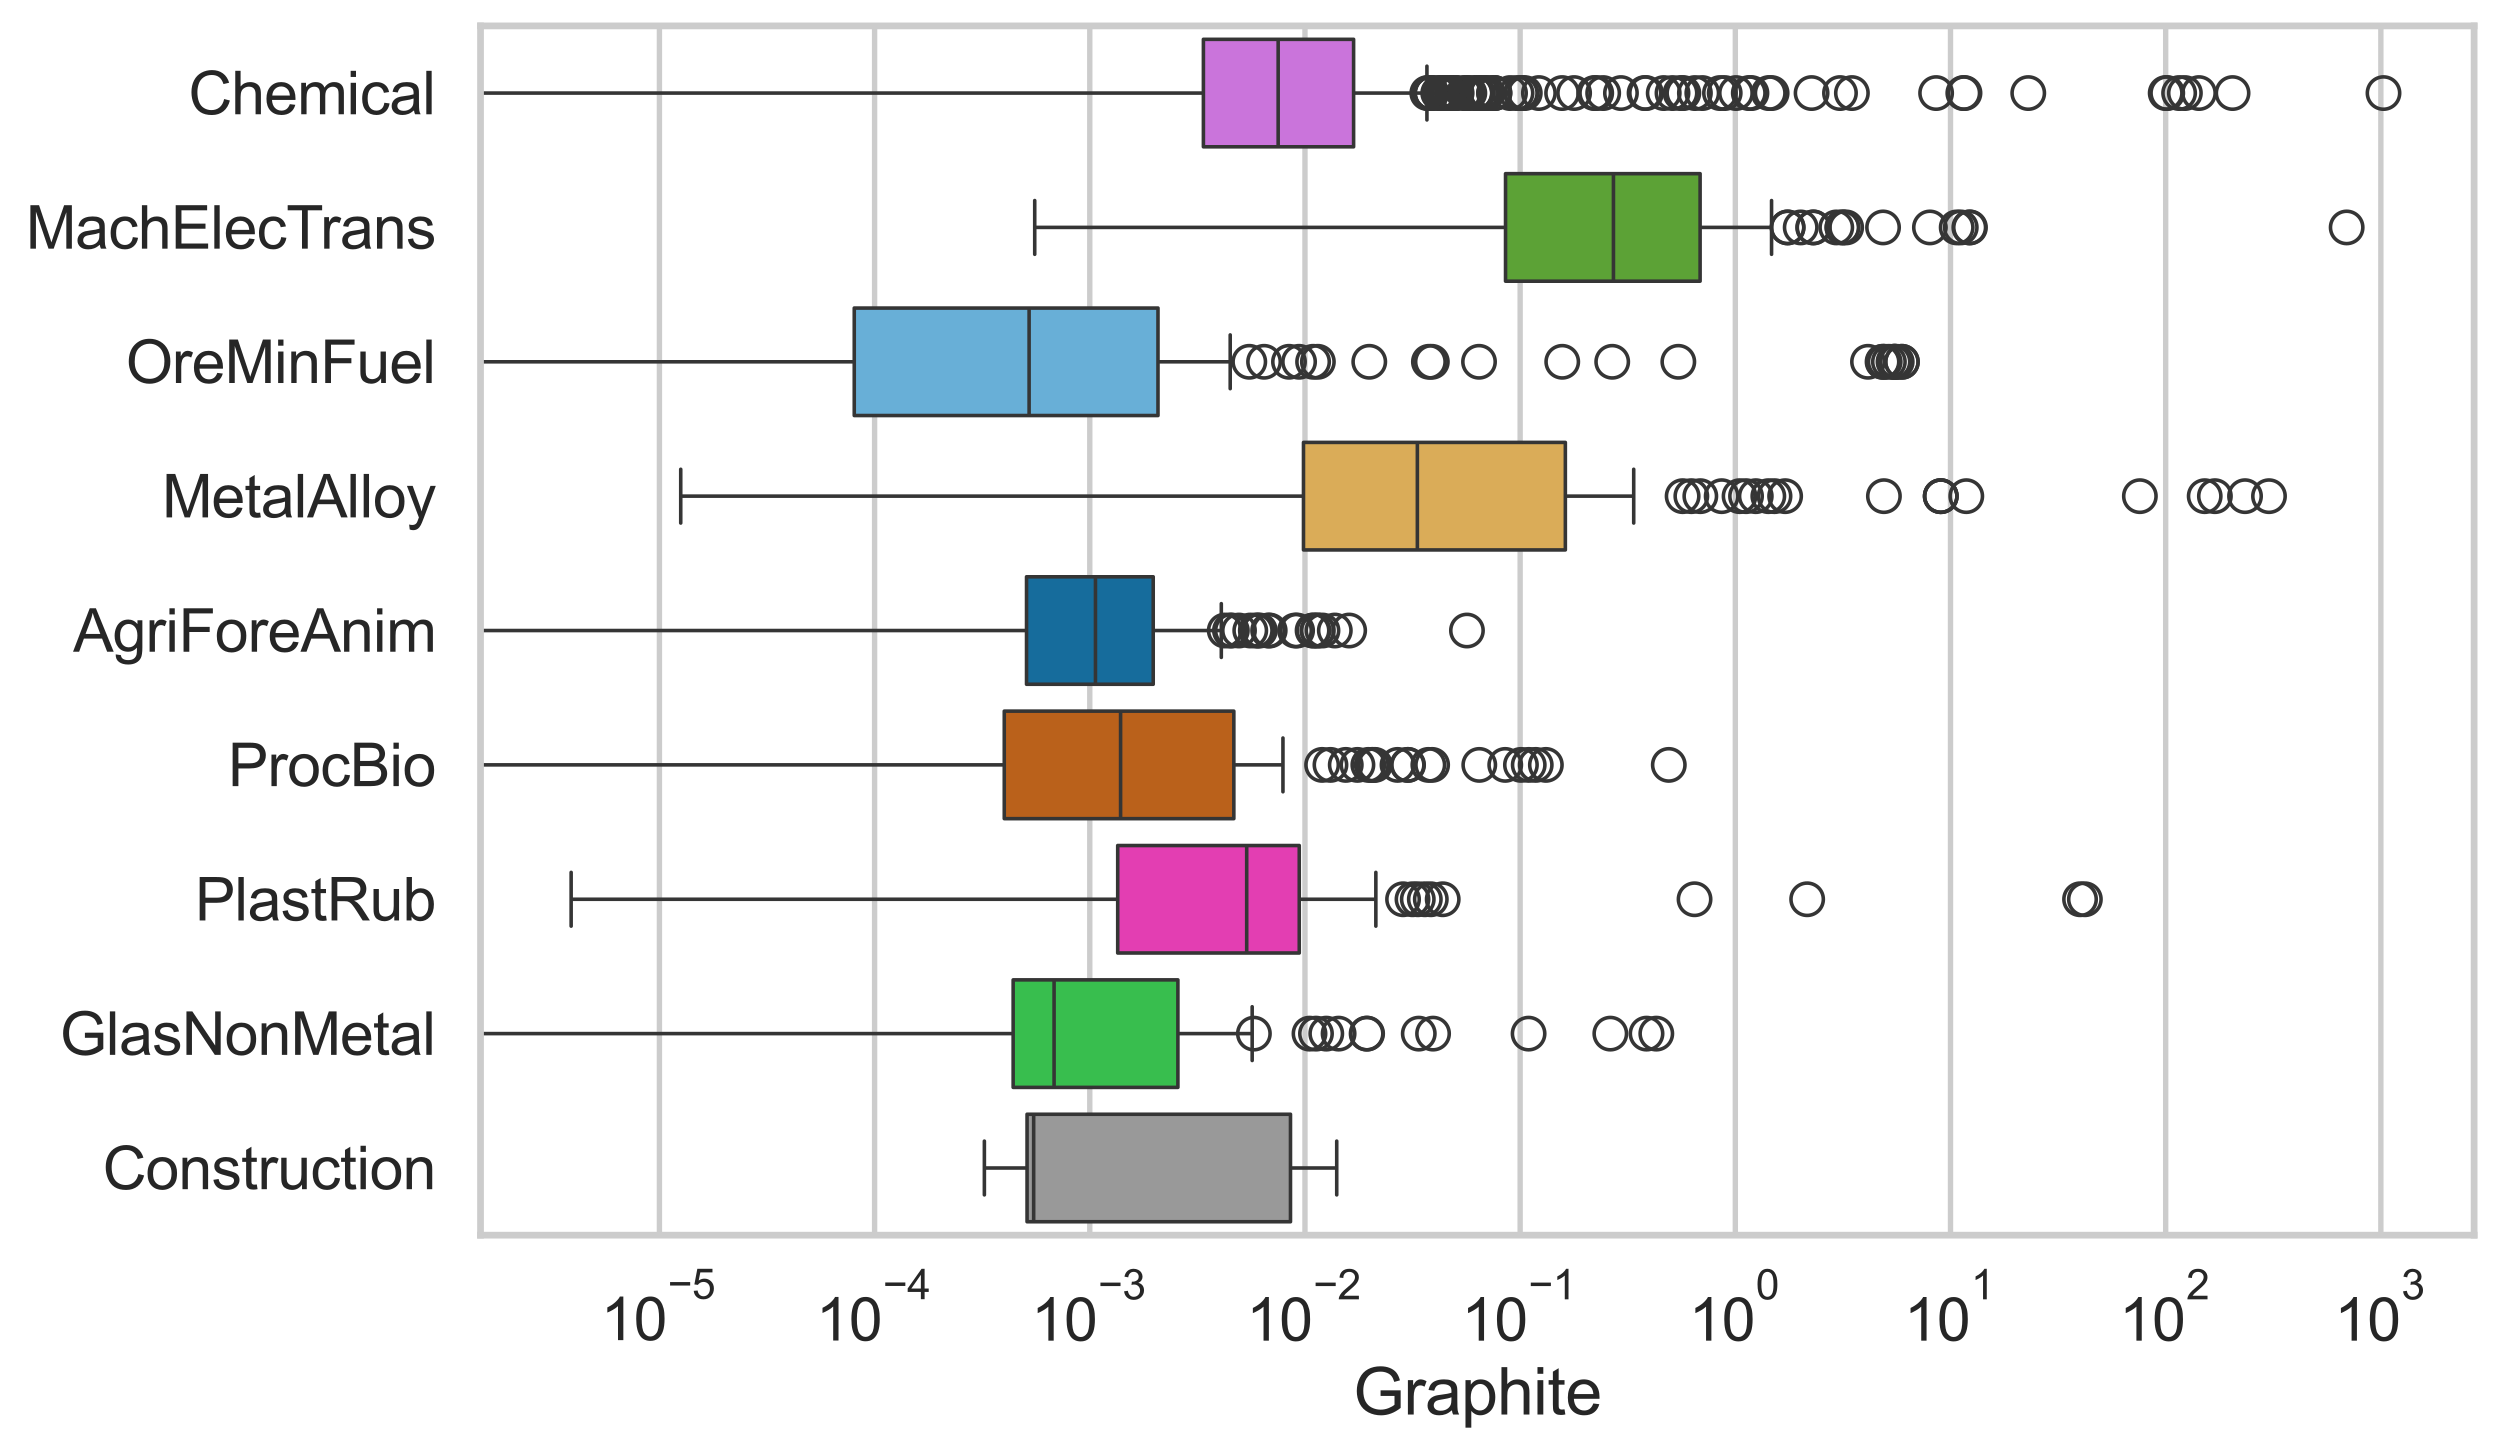 <?xml version="1.0" encoding="utf-8" standalone="no"?>
<!DOCTYPE svg PUBLIC "-//W3C//DTD SVG 1.1//EN"
  "http://www.w3.org/Graphics/SVG/1.1/DTD/svg11.dtd">
<svg xmlns:xlink="http://www.w3.org/1999/xlink" width="695.577pt" height="404.34pt" viewBox="0 0 695.577 404.34" xmlns="http://www.w3.org/2000/svg" version="1.1">
 <defs>
  <style type="text/css">*{stroke-linejoin: round; stroke-linecap: butt}</style>
 </defs>
 <g id="figure_1">
  <g id="patch_1">
   <path d="M 0 404.34 
L 695.577 404.34 
L 695.577 0 
L 0 0 
z
" style="fill: #ffffff"/>
  </g>
  <g id="axes_1">
   <g id="patch_2">
    <path d="M 133.697 343.665 
L 688.377 343.665 
L 688.377 7.2 
L 133.697 7.2 
z
" style="fill: #ffffff"/>
   </g>
   <g id="matplotlib.axis_1">
    <g id="xtick_1">
     <g id="line2d_1">
      <path d="M 183.472 343.665 
L 183.472 7.2 
" clip-path="url(#p04d9b68930)" style="fill: none; stroke: #cccccc; stroke-width: 1.5; stroke-linecap: round"/>
     </g>
     <g id="text_1">
      <!-- $\mathdefault{10^{-5}}$ -->
      <g style="fill: #262626" transform="translate(167.137 373.015) scale(0.165 -0.165)">
       <defs>
        <path id="ArialMT-31" d="M 2384 0 
L 1822 0 
L 1822 3584 
Q 1619 3391 1289 3197 
Q 959 3003 697 2906 
L 697 3450 
Q 1169 3672 1522 3987 
Q 1875 4303 2022 4600 
L 2384 4600 
L 2384 0 
z
" transform="scale(0.016)"/>
        <path id="ArialMT-30" d="M 266 2259 
Q 266 3072 433 3567 
Q 600 4063 929 4331 
Q 1259 4600 1759 4600 
Q 2128 4600 2406 4451 
Q 2684 4303 2865 4023 
Q 3047 3744 3150 3342 
Q 3253 2941 3253 2259 
Q 3253 1453 3087 958 
Q 2922 463 2592 192 
Q 2263 -78 1759 -78 
Q 1097 -78 719 397 
Q 266 969 266 2259 
z
M 844 2259 
Q 844 1131 1108 757 
Q 1372 384 1759 384 
Q 2147 384 2411 759 
Q 2675 1134 2675 2259 
Q 2675 3391 2411 3762 
Q 2147 4134 1753 4134 
Q 1366 4134 1134 3806 
Q 844 3388 844 2259 
z
" transform="scale(0.016)"/>
        <path id="ArialMT-2212" d="M 3381 1997 
L 356 1997 
L 356 2522 
L 3381 2522 
L 3381 1997 
z
" transform="scale(0.016)"/>
        <path id="ArialMT-35" d="M 266 1200 
L 856 1250 
Q 922 819 1161 601 
Q 1400 384 1738 384 
Q 2144 384 2425 690 
Q 2706 997 2706 1503 
Q 2706 1984 2436 2262 
Q 2166 2541 1728 2541 
Q 1456 2541 1237 2417 
Q 1019 2294 894 2097 
L 366 2166 
L 809 4519 
L 3088 4519 
L 3088 3981 
L 1259 3981 
L 1013 2750 
Q 1425 3038 1878 3038 
Q 2478 3038 2890 2622 
Q 3303 2206 3303 1553 
Q 3303 931 2941 478 
Q 2500 -78 1738 -78 
Q 1113 -78 717 272 
Q 322 622 266 1200 
z
" transform="scale(0.016)"/>
       </defs>
       <use xlink:href="#ArialMT-31" transform="translate(0 0.88)"/>
       <use xlink:href="#ArialMT-30" transform="translate(55.615 0.88)"/>
       <use xlink:href="#ArialMT-2212" transform="translate(112.973 70.573) scale(0.7)"/>
       <use xlink:href="#ArialMT-35" transform="translate(153.852 70.573) scale(0.7)"/>
      </g>
     </g>
    </g>
    <g id="xtick_2">
     <g id="line2d_2">
      <path d="M 243.342 343.665 
L 243.342 7.2 
" clip-path="url(#p04d9b68930)" style="fill: none; stroke: #cccccc; stroke-width: 1.5; stroke-linecap: round"/>
     </g>
     <g id="text_2">
      <!-- $\mathdefault{10^{-4}}$ -->
      <g style="fill: #262626" transform="translate(227.007 373.015) scale(0.165 -0.165)">
       <defs>
        <path id="ArialMT-34" d="M 2069 0 
L 2069 1097 
L 81 1097 
L 81 1613 
L 2172 4581 
L 2631 4581 
L 2631 1613 
L 3250 1613 
L 3250 1097 
L 2631 1097 
L 2631 0 
L 2069 0 
z
M 2069 1613 
L 2069 3678 
L 634 1613 
L 2069 1613 
z
" transform="scale(0.016)"/>
       </defs>
       <use xlink:href="#ArialMT-31" transform="translate(0 0.202)"/>
       <use xlink:href="#ArialMT-30" transform="translate(55.615 0.202)"/>
       <use xlink:href="#ArialMT-2212" transform="translate(112.973 69.895) scale(0.7)"/>
       <use xlink:href="#ArialMT-34" transform="translate(153.852 69.895) scale(0.7)"/>
      </g>
     </g>
    </g>
    <g id="xtick_3">
     <g id="line2d_3">
      <path d="M 303.211 343.665 
L 303.211 7.2 
" clip-path="url(#p04d9b68930)" style="fill: none; stroke: #cccccc; stroke-width: 1.5; stroke-linecap: round"/>
     </g>
     <g id="text_3">
      <!-- $\mathdefault{10^{-3}}$ -->
      <g style="fill: #262626" transform="translate(286.876 373.18) scale(0.165 -0.165)">
       <defs>
        <path id="ArialMT-33" d="M 269 1209 
L 831 1284 
Q 928 806 1161 595 
Q 1394 384 1728 384 
Q 2125 384 2398 659 
Q 2672 934 2672 1341 
Q 2672 1728 2419 1979 
Q 2166 2231 1775 2231 
Q 1616 2231 1378 2169 
L 1441 2663 
Q 1497 2656 1531 2656 
Q 1891 2656 2178 2843 
Q 2466 3031 2466 3422 
Q 2466 3731 2256 3934 
Q 2047 4138 1716 4138 
Q 1388 4138 1169 3931 
Q 950 3725 888 3313 
L 325 3413 
Q 428 3978 793 4289 
Q 1159 4600 1703 4600 
Q 2078 4600 2393 4439 
Q 2709 4278 2876 4000 
Q 3044 3722 3044 3409 
Q 3044 3113 2884 2869 
Q 2725 2625 2413 2481 
Q 2819 2388 3044 2092 
Q 3269 1797 3269 1353 
Q 3269 753 2831 336 
Q 2394 -81 1725 -81 
Q 1122 -81 723 278 
Q 325 638 269 1209 
z
" transform="scale(0.016)"/>
       </defs>
       <use xlink:href="#ArialMT-31" transform="translate(0 0.994)"/>
       <use xlink:href="#ArialMT-30" transform="translate(55.615 0.994)"/>
       <use xlink:href="#ArialMT-2212" transform="translate(112.973 70.688) scale(0.7)"/>
       <use xlink:href="#ArialMT-33" transform="translate(153.852 70.688) scale(0.7)"/>
      </g>
     </g>
    </g>
    <g id="xtick_4">
     <g id="line2d_4">
      <path d="M 363.081 343.665 
L 363.081 7.2 
" clip-path="url(#p04d9b68930)" style="fill: none; stroke: #cccccc; stroke-width: 1.5; stroke-linecap: round"/>
     </g>
     <g id="text_4">
      <!-- $\mathdefault{10^{-2}}$ -->
      <g style="fill: #262626" transform="translate(346.746 373.18) scale(0.165 -0.165)">
       <defs>
        <path id="ArialMT-32" d="M 3222 541 
L 3222 0 
L 194 0 
Q 188 203 259 391 
Q 375 700 629 1000 
Q 884 1300 1366 1694 
Q 2113 2306 2375 2664 
Q 2638 3022 2638 3341 
Q 2638 3675 2398 3904 
Q 2159 4134 1775 4134 
Q 1369 4134 1125 3890 
Q 881 3647 878 3216 
L 300 3275 
Q 359 3922 746 4261 
Q 1134 4600 1788 4600 
Q 2447 4600 2831 4234 
Q 3216 3869 3216 3328 
Q 3216 3053 3103 2787 
Q 2991 2522 2730 2228 
Q 2469 1934 1863 1422 
Q 1356 997 1212 845 
Q 1069 694 975 541 
L 3222 541 
z
" transform="scale(0.016)"/>
       </defs>
       <use xlink:href="#ArialMT-31" transform="translate(0 0.994)"/>
       <use xlink:href="#ArialMT-30" transform="translate(55.615 0.994)"/>
       <use xlink:href="#ArialMT-2212" transform="translate(112.973 70.688) scale(0.7)"/>
       <use xlink:href="#ArialMT-32" transform="translate(153.852 70.688) scale(0.7)"/>
      </g>
     </g>
    </g>
    <g id="xtick_5">
     <g id="line2d_5">
      <path d="M 422.95 343.665 
L 422.95 7.2 
" clip-path="url(#p04d9b68930)" style="fill: none; stroke: #cccccc; stroke-width: 1.5; stroke-linecap: round"/>
     </g>
     <g id="text_5">
      <!-- $\mathdefault{10^{-1}}$ -->
      <g style="fill: #262626" transform="translate(406.615 373.18) scale(0.165 -0.165)">
       <use xlink:href="#ArialMT-31" transform="translate(0 0.994)"/>
       <use xlink:href="#ArialMT-30" transform="translate(55.615 0.994)"/>
       <use xlink:href="#ArialMT-2212" transform="translate(112.973 70.688) scale(0.7)"/>
       <use xlink:href="#ArialMT-31" transform="translate(153.852 70.688) scale(0.7)"/>
      </g>
     </g>
    </g>
    <g id="xtick_6">
     <g id="line2d_6">
      <path d="M 482.819 343.665 
L 482.819 7.2 
" clip-path="url(#p04d9b68930)" style="fill: none; stroke: #cccccc; stroke-width: 1.5; stroke-linecap: round"/>
     </g>
     <g id="text_6">
      <!-- $\mathdefault{10^{0}}$ -->
      <g style="fill: #262626" transform="translate(469.867 373.18) scale(0.165 -0.165)">
       <use xlink:href="#ArialMT-31" transform="translate(0 0.994)"/>
       <use xlink:href="#ArialMT-30" transform="translate(55.615 0.994)"/>
       <use xlink:href="#ArialMT-30" transform="translate(112.973 70.688) scale(0.7)"/>
      </g>
     </g>
    </g>
    <g id="xtick_7">
     <g id="line2d_7">
      <path d="M 542.689 343.665 
L 542.689 7.2 
" clip-path="url(#p04d9b68930)" style="fill: none; stroke: #cccccc; stroke-width: 1.5; stroke-linecap: round"/>
     </g>
     <g id="text_7">
      <!-- $\mathdefault{10^{1}}$ -->
      <g style="fill: #262626" transform="translate(529.736 373.18) scale(0.165 -0.165)">
       <use xlink:href="#ArialMT-31" transform="translate(0 0.994)"/>
       <use xlink:href="#ArialMT-30" transform="translate(55.615 0.994)"/>
       <use xlink:href="#ArialMT-31" transform="translate(112.973 70.688) scale(0.7)"/>
      </g>
     </g>
    </g>
    <g id="xtick_8">
     <g id="line2d_8">
      <path d="M 602.558 343.665 
L 602.558 7.2 
" clip-path="url(#p04d9b68930)" style="fill: none; stroke: #cccccc; stroke-width: 1.5; stroke-linecap: round"/>
     </g>
     <g id="text_8">
      <!-- $\mathdefault{10^{2}}$ -->
      <g style="fill: #262626" transform="translate(589.606 373.18) scale(0.165 -0.165)">
       <use xlink:href="#ArialMT-31" transform="translate(0 0.994)"/>
       <use xlink:href="#ArialMT-30" transform="translate(55.615 0.994)"/>
       <use xlink:href="#ArialMT-32" transform="translate(112.973 70.688) scale(0.7)"/>
      </g>
     </g>
    </g>
    <g id="xtick_9">
     <g id="line2d_9">
      <path d="M 662.427 343.665 
L 662.427 7.2 
" clip-path="url(#p04d9b68930)" style="fill: none; stroke: #cccccc; stroke-width: 1.5; stroke-linecap: round"/>
     </g>
     <g id="text_9">
      <!-- $\mathdefault{10^{3}}$ -->
      <g style="fill: #262626" transform="translate(649.475 373.18) scale(0.165 -0.165)">
       <use xlink:href="#ArialMT-31" transform="translate(0 0.994)"/>
       <use xlink:href="#ArialMT-30" transform="translate(55.615 0.994)"/>
       <use xlink:href="#ArialMT-33" transform="translate(112.973 70.688) scale(0.7)"/>
      </g>
     </g>
    </g>
    <g id="xtick_10"/>
    <g id="xtick_11"/>
    <g id="xtick_12"/>
    <g id="xtick_13"/>
    <g id="xtick_14"/>
    <g id="xtick_15"/>
    <g id="xtick_16"/>
    <g id="xtick_17"/>
    <g id="xtick_18"/>
    <g id="xtick_19"/>
    <g id="xtick_20"/>
    <g id="xtick_21"/>
    <g id="xtick_22"/>
    <g id="xtick_23"/>
    <g id="xtick_24"/>
    <g id="xtick_25"/>
    <g id="xtick_26"/>
    <g id="xtick_27"/>
    <g id="xtick_28"/>
    <g id="xtick_29"/>
    <g id="xtick_30"/>
    <g id="xtick_31"/>
    <g id="xtick_32"/>
    <g id="xtick_33"/>
    <g id="xtick_34"/>
    <g id="xtick_35"/>
    <g id="xtick_36"/>
    <g id="xtick_37"/>
    <g id="xtick_38"/>
    <g id="xtick_39"/>
    <g id="xtick_40"/>
    <g id="xtick_41"/>
    <g id="xtick_42"/>
    <g id="xtick_43"/>
    <g id="xtick_44"/>
    <g id="xtick_45"/>
    <g id="xtick_46"/>
    <g id="xtick_47"/>
    <g id="xtick_48"/>
    <g id="xtick_49"/>
    <g id="xtick_50"/>
    <g id="xtick_51"/>
    <g id="xtick_52"/>
    <g id="xtick_53"/>
    <g id="xtick_54"/>
    <g id="xtick_55"/>
    <g id="xtick_56"/>
    <g id="xtick_57"/>
    <g id="xtick_58"/>
    <g id="xtick_59"/>
    <g id="xtick_60"/>
    <g id="xtick_61"/>
    <g id="xtick_62"/>
    <g id="xtick_63"/>
    <g id="xtick_64"/>
    <g id="xtick_65"/>
    <g id="xtick_66"/>
    <g id="xtick_67"/>
    <g id="xtick_68"/>
    <g id="xtick_69"/>
    <g id="xtick_70"/>
    <g id="xtick_71"/>
    <g id="xtick_72"/>
    <g id="xtick_73"/>
    <g id="xtick_74"/>
    <g id="xtick_75"/>
    <g id="xtick_76"/>
    <g id="xtick_77"/>
    <g id="xtick_78"/>
    <g id="xtick_79"/>
    <g id="xtick_80"/>
    <g id="xtick_81"/>
    <g id="xtick_82"/>
    <g id="text_10">
     <!-- Graphite -->
     <g style="fill: #262626" transform="translate(376.521 393.563) scale(0.18 -0.18)">
      <defs>
       <path id="ArialMT-47" d="M 2638 1797 
L 2638 2334 
L 4578 2338 
L 4578 638 
Q 4131 281 3656 101 
Q 3181 -78 2681 -78 
Q 2006 -78 1454 211 
Q 903 500 622 1047 
Q 341 1594 341 2269 
Q 341 2938 620 3517 
Q 900 4097 1425 4378 
Q 1950 4659 2634 4659 
Q 3131 4659 3532 4498 
Q 3934 4338 4162 4050 
Q 4391 3763 4509 3300 
L 3963 3150 
Q 3859 3500 3706 3700 
Q 3553 3900 3268 4020 
Q 2984 4141 2638 4141 
Q 2222 4141 1919 4014 
Q 1616 3888 1430 3681 
Q 1244 3475 1141 3228 
Q 966 2803 966 2306 
Q 966 1694 1177 1281 
Q 1388 869 1791 669 
Q 2194 469 2647 469 
Q 3041 469 3416 620 
Q 3791 772 3984 944 
L 3984 1797 
L 2638 1797 
z
" transform="scale(0.016)"/>
       <path id="ArialMT-72" d="M 416 0 
L 416 3319 
L 922 3319 
L 922 2816 
Q 1116 3169 1280 3281 
Q 1444 3394 1641 3394 
Q 1925 3394 2219 3213 
L 2025 2691 
Q 1819 2813 1613 2813 
Q 1428 2813 1281 2702 
Q 1134 2591 1072 2394 
Q 978 2094 978 1738 
L 978 0 
L 416 0 
z
" transform="scale(0.016)"/>
       <path id="ArialMT-61" d="M 2588 409 
Q 2275 144 1986 34 
Q 1697 -75 1366 -75 
Q 819 -75 525 192 
Q 231 459 231 875 
Q 231 1119 342 1320 
Q 453 1522 633 1644 
Q 813 1766 1038 1828 
Q 1203 1872 1538 1913 
Q 2219 1994 2541 2106 
Q 2544 2222 2544 2253 
Q 2544 2597 2384 2738 
Q 2169 2928 1744 2928 
Q 1347 2928 1158 2789 
Q 969 2650 878 2297 
L 328 2372 
Q 403 2725 575 2942 
Q 747 3159 1072 3276 
Q 1397 3394 1825 3394 
Q 2250 3394 2515 3294 
Q 2781 3194 2906 3042 
Q 3031 2891 3081 2659 
Q 3109 2516 3109 2141 
L 3109 1391 
Q 3109 606 3145 398 
Q 3181 191 3288 0 
L 2700 0 
Q 2613 175 2588 409 
z
M 2541 1666 
Q 2234 1541 1622 1453 
Q 1275 1403 1131 1340 
Q 988 1278 909 1158 
Q 831 1038 831 891 
Q 831 666 1001 516 
Q 1172 366 1500 366 
Q 1825 366 2078 508 
Q 2331 650 2450 897 
Q 2541 1088 2541 1459 
L 2541 1666 
z
" transform="scale(0.016)"/>
       <path id="ArialMT-70" d="M 422 -1272 
L 422 3319 
L 934 3319 
L 934 2888 
Q 1116 3141 1344 3267 
Q 1572 3394 1897 3394 
Q 2322 3394 2647 3175 
Q 2972 2956 3137 2557 
Q 3303 2159 3303 1684 
Q 3303 1175 3120 767 
Q 2938 359 2589 142 
Q 2241 -75 1856 -75 
Q 1575 -75 1351 44 
Q 1128 163 984 344 
L 984 -1272 
L 422 -1272 
z
M 931 1641 
Q 931 1000 1190 694 
Q 1450 388 1819 388 
Q 2194 388 2461 705 
Q 2728 1022 2728 1688 
Q 2728 2322 2467 2637 
Q 2206 2953 1844 2953 
Q 1484 2953 1207 2617 
Q 931 2281 931 1641 
z
" transform="scale(0.016)"/>
       <path id="ArialMT-68" d="M 422 0 
L 422 4581 
L 984 4581 
L 984 2938 
Q 1378 3394 1978 3394 
Q 2347 3394 2619 3248 
Q 2891 3103 3008 2847 
Q 3125 2591 3125 2103 
L 3125 0 
L 2563 0 
L 2563 2103 
Q 2563 2525 2380 2717 
Q 2197 2909 1863 2909 
Q 1613 2909 1392 2779 
Q 1172 2650 1078 2428 
Q 984 2206 984 1816 
L 984 0 
L 422 0 
z
" transform="scale(0.016)"/>
       <path id="ArialMT-69" d="M 425 3934 
L 425 4581 
L 988 4581 
L 988 3934 
L 425 3934 
z
M 425 0 
L 425 3319 
L 988 3319 
L 988 0 
L 425 0 
z
" transform="scale(0.016)"/>
       <path id="ArialMT-74" d="M 1650 503 
L 1731 6 
Q 1494 -44 1306 -44 
Q 1000 -44 831 53 
Q 663 150 594 308 
Q 525 466 525 972 
L 525 2881 
L 113 2881 
L 113 3319 
L 525 3319 
L 525 4141 
L 1084 4478 
L 1084 3319 
L 1650 3319 
L 1650 2881 
L 1084 2881 
L 1084 941 
Q 1084 700 1114 631 
Q 1144 563 1211 522 
Q 1278 481 1403 481 
Q 1497 481 1650 503 
z
" transform="scale(0.016)"/>
       <path id="ArialMT-65" d="M 2694 1069 
L 3275 997 
Q 3138 488 2766 206 
Q 2394 -75 1816 -75 
Q 1088 -75 661 373 
Q 234 822 234 1631 
Q 234 2469 665 2931 
Q 1097 3394 1784 3394 
Q 2450 3394 2872 2941 
Q 3294 2488 3294 1666 
Q 3294 1616 3291 1516 
L 816 1516 
Q 847 969 1125 678 
Q 1403 388 1819 388 
Q 2128 388 2347 550 
Q 2566 713 2694 1069 
z
M 847 1978 
L 2700 1978 
Q 2663 2397 2488 2606 
Q 2219 2931 1791 2931 
Q 1403 2931 1139 2672 
Q 875 2413 847 1978 
z
" transform="scale(0.016)"/>
      </defs>
      <use xlink:href="#ArialMT-47"/>
      <use xlink:href="#ArialMT-72" transform="translate(77.783 0)"/>
      <use xlink:href="#ArialMT-61" transform="translate(111.084 0)"/>
      <use xlink:href="#ArialMT-70" transform="translate(166.699 0)"/>
      <use xlink:href="#ArialMT-68" transform="translate(222.314 0)"/>
      <use xlink:href="#ArialMT-69" transform="translate(277.93 0)"/>
      <use xlink:href="#ArialMT-74" transform="translate(300.146 0)"/>
      <use xlink:href="#ArialMT-65" transform="translate(327.93 0)"/>
     </g>
    </g>
   </g>
   <g id="matplotlib.axis_2">
    <g id="ytick_1">
     <g id="text_11">
      <!-- Chemical -->
      <g style="fill: #262626" transform="translate(52.428 31.798) scale(0.165 -0.165)">
       <defs>
        <path id="ArialMT-43" d="M 3763 1606 
L 4369 1453 
Q 4178 706 3683 314 
Q 3188 -78 2472 -78 
Q 1731 -78 1267 223 
Q 803 525 561 1097 
Q 319 1669 319 2325 
Q 319 3041 592 3573 
Q 866 4106 1370 4382 
Q 1875 4659 2481 4659 
Q 3169 4659 3637 4309 
Q 4106 3959 4291 3325 
L 3694 3184 
Q 3534 3684 3231 3912 
Q 2928 4141 2469 4141 
Q 1941 4141 1586 3887 
Q 1231 3634 1087 3207 
Q 944 2781 944 2328 
Q 944 1744 1114 1308 
Q 1284 872 1643 656 
Q 2003 441 2422 441 
Q 2931 441 3284 734 
Q 3638 1028 3763 1606 
z
" transform="scale(0.016)"/>
        <path id="ArialMT-6d" d="M 422 0 
L 422 3319 
L 925 3319 
L 925 2853 
Q 1081 3097 1340 3245 
Q 1600 3394 1931 3394 
Q 2300 3394 2536 3241 
Q 2772 3088 2869 2813 
Q 3263 3394 3894 3394 
Q 4388 3394 4653 3120 
Q 4919 2847 4919 2278 
L 4919 0 
L 4359 0 
L 4359 2091 
Q 4359 2428 4304 2576 
Q 4250 2725 4106 2815 
Q 3963 2906 3769 2906 
Q 3419 2906 3187 2673 
Q 2956 2441 2956 1928 
L 2956 0 
L 2394 0 
L 2394 2156 
Q 2394 2531 2256 2718 
Q 2119 2906 1806 2906 
Q 1569 2906 1367 2781 
Q 1166 2656 1075 2415 
Q 984 2175 984 1722 
L 984 0 
L 422 0 
z
" transform="scale(0.016)"/>
        <path id="ArialMT-63" d="M 2588 1216 
L 3141 1144 
Q 3050 572 2676 248 
Q 2303 -75 1759 -75 
Q 1078 -75 664 370 
Q 250 816 250 1647 
Q 250 2184 428 2587 
Q 606 2991 970 3192 
Q 1334 3394 1763 3394 
Q 2303 3394 2647 3120 
Q 2991 2847 3088 2344 
L 2541 2259 
Q 2463 2594 2264 2762 
Q 2066 2931 1784 2931 
Q 1359 2931 1093 2626 
Q 828 2322 828 1663 
Q 828 994 1084 691 
Q 1341 388 1753 388 
Q 2084 388 2306 591 
Q 2528 794 2588 1216 
z
" transform="scale(0.016)"/>
        <path id="ArialMT-6c" d="M 409 0 
L 409 4581 
L 972 4581 
L 972 0 
L 409 0 
z
" transform="scale(0.016)"/>
       </defs>
       <use xlink:href="#ArialMT-43"/>
       <use xlink:href="#ArialMT-68" transform="translate(72.217 0)"/>
       <use xlink:href="#ArialMT-65" transform="translate(127.832 0)"/>
       <use xlink:href="#ArialMT-6d" transform="translate(183.447 0)"/>
       <use xlink:href="#ArialMT-69" transform="translate(266.748 0)"/>
       <use xlink:href="#ArialMT-63" transform="translate(288.965 0)"/>
       <use xlink:href="#ArialMT-61" transform="translate(338.965 0)"/>
       <use xlink:href="#ArialMT-6c" transform="translate(394.58 0)"/>
      </g>
     </g>
    </g>
    <g id="ytick_2">
     <g id="text_12">
      <!-- MachElecTrans -->
      <g style="fill: #262626" transform="translate(7.2 69.183) scale(0.165 -0.165)">
       <defs>
        <path id="ArialMT-4d" d="M 475 0 
L 475 4581 
L 1388 4581 
L 2472 1338 
Q 2622 884 2691 659 
Q 2769 909 2934 1394 
L 4031 4581 
L 4847 4581 
L 4847 0 
L 4263 0 
L 4263 3834 
L 2931 0 
L 2384 0 
L 1059 3900 
L 1059 0 
L 475 0 
z
" transform="scale(0.016)"/>
        <path id="ArialMT-45" d="M 506 0 
L 506 4581 
L 3819 4581 
L 3819 4041 
L 1113 4041 
L 1113 2638 
L 3647 2638 
L 3647 2100 
L 1113 2100 
L 1113 541 
L 3925 541 
L 3925 0 
L 506 0 
z
" transform="scale(0.016)"/>
        <path id="ArialMT-54" d="M 1659 0 
L 1659 4041 
L 150 4041 
L 150 4581 
L 3781 4581 
L 3781 4041 
L 2266 4041 
L 2266 0 
L 1659 0 
z
" transform="scale(0.016)"/>
        <path id="ArialMT-6e" d="M 422 0 
L 422 3319 
L 928 3319 
L 928 2847 
Q 1294 3394 1984 3394 
Q 2284 3394 2536 3286 
Q 2788 3178 2913 3003 
Q 3038 2828 3088 2588 
Q 3119 2431 3119 2041 
L 3119 0 
L 2556 0 
L 2556 2019 
Q 2556 2363 2490 2533 
Q 2425 2703 2258 2804 
Q 2091 2906 1866 2906 
Q 1506 2906 1245 2678 
Q 984 2450 984 1813 
L 984 0 
L 422 0 
z
" transform="scale(0.016)"/>
        <path id="ArialMT-73" d="M 197 991 
L 753 1078 
Q 800 744 1014 566 
Q 1228 388 1613 388 
Q 2000 388 2187 545 
Q 2375 703 2375 916 
Q 2375 1106 2209 1216 
Q 2094 1291 1634 1406 
Q 1016 1563 777 1677 
Q 538 1791 414 1992 
Q 291 2194 291 2438 
Q 291 2659 392 2848 
Q 494 3038 669 3163 
Q 800 3259 1026 3326 
Q 1253 3394 1513 3394 
Q 1903 3394 2198 3281 
Q 2494 3169 2634 2976 
Q 2775 2784 2828 2463 
L 2278 2388 
Q 2241 2644 2061 2787 
Q 1881 2931 1553 2931 
Q 1166 2931 1000 2803 
Q 834 2675 834 2503 
Q 834 2394 903 2306 
Q 972 2216 1119 2156 
Q 1203 2125 1616 2013 
Q 2213 1853 2448 1751 
Q 2684 1650 2818 1456 
Q 2953 1263 2953 975 
Q 2953 694 2789 445 
Q 2625 197 2315 61 
Q 2006 -75 1616 -75 
Q 969 -75 630 194 
Q 291 463 197 991 
z
" transform="scale(0.016)"/>
       </defs>
       <use xlink:href="#ArialMT-4d"/>
       <use xlink:href="#ArialMT-61" transform="translate(83.301 0)"/>
       <use xlink:href="#ArialMT-63" transform="translate(138.916 0)"/>
       <use xlink:href="#ArialMT-68" transform="translate(188.916 0)"/>
       <use xlink:href="#ArialMT-45" transform="translate(244.531 0)"/>
       <use xlink:href="#ArialMT-6c" transform="translate(311.23 0)"/>
       <use xlink:href="#ArialMT-65" transform="translate(333.447 0)"/>
       <use xlink:href="#ArialMT-63" transform="translate(389.062 0)"/>
       <use xlink:href="#ArialMT-54" transform="translate(439.062 0)"/>
       <use xlink:href="#ArialMT-72" transform="translate(496.396 0)"/>
       <use xlink:href="#ArialMT-61" transform="translate(529.697 0)"/>
       <use xlink:href="#ArialMT-6e" transform="translate(585.312 0)"/>
       <use xlink:href="#ArialMT-73" transform="translate(640.928 0)"/>
      </g>
     </g>
    </g>
    <g id="ytick_3">
     <g id="text_13">
      <!-- OreMinFuel -->
      <g style="fill: #262626" transform="translate(35.013 106.568) scale(0.165 -0.165)">
       <defs>
        <path id="ArialMT-4f" d="M 309 2231 
Q 309 3372 921 4017 
Q 1534 4663 2503 4663 
Q 3138 4663 3647 4359 
Q 4156 4056 4423 3514 
Q 4691 2972 4691 2284 
Q 4691 1588 4409 1038 
Q 4128 488 3612 205 
Q 3097 -78 2500 -78 
Q 1853 -78 1343 234 
Q 834 547 571 1087 
Q 309 1628 309 2231 
z
M 934 2222 
Q 934 1394 1379 917 
Q 1825 441 2497 441 
Q 3181 441 3623 922 
Q 4066 1403 4066 2288 
Q 4066 2847 3877 3264 
Q 3688 3681 3323 3911 
Q 2959 4141 2506 4141 
Q 1863 4141 1398 3698 
Q 934 3256 934 2222 
z
" transform="scale(0.016)"/>
        <path id="ArialMT-46" d="M 525 0 
L 525 4581 
L 3616 4581 
L 3616 4041 
L 1131 4041 
L 1131 2622 
L 3281 2622 
L 3281 2081 
L 1131 2081 
L 1131 0 
L 525 0 
z
" transform="scale(0.016)"/>
        <path id="ArialMT-75" d="M 2597 0 
L 2597 488 
Q 2209 -75 1544 -75 
Q 1250 -75 995 37 
Q 741 150 617 320 
Q 494 491 444 738 
Q 409 903 409 1263 
L 409 3319 
L 972 3319 
L 972 1478 
Q 972 1038 1006 884 
Q 1059 663 1231 536 
Q 1403 409 1656 409 
Q 1909 409 2131 539 
Q 2353 669 2445 892 
Q 2538 1116 2538 1541 
L 2538 3319 
L 3100 3319 
L 3100 0 
L 2597 0 
z
" transform="scale(0.016)"/>
       </defs>
       <use xlink:href="#ArialMT-4f"/>
       <use xlink:href="#ArialMT-72" transform="translate(77.783 0)"/>
       <use xlink:href="#ArialMT-65" transform="translate(111.084 0)"/>
       <use xlink:href="#ArialMT-4d" transform="translate(166.699 0)"/>
       <use xlink:href="#ArialMT-69" transform="translate(250 0)"/>
       <use xlink:href="#ArialMT-6e" transform="translate(272.217 0)"/>
       <use xlink:href="#ArialMT-46" transform="translate(327.832 0)"/>
       <use xlink:href="#ArialMT-75" transform="translate(388.916 0)"/>
       <use xlink:href="#ArialMT-65" transform="translate(444.531 0)"/>
       <use xlink:href="#ArialMT-6c" transform="translate(500.146 0)"/>
      </g>
     </g>
    </g>
    <g id="ytick_4">
     <g id="text_14">
      <!-- MetalAlloy -->
      <g style="fill: #262626" transform="translate(45.088 143.953) scale(0.165 -0.165)">
       <defs>
        <path id="ArialMT-41" d="M -9 0 
L 1750 4581 
L 2403 4581 
L 4278 0 
L 3588 0 
L 3053 1388 
L 1138 1388 
L 634 0 
L -9 0 
z
M 1313 1881 
L 2866 1881 
L 2388 3150 
Q 2169 3728 2063 4100 
Q 1975 3659 1816 3225 
L 1313 1881 
z
" transform="scale(0.016)"/>
        <path id="ArialMT-6f" d="M 213 1659 
Q 213 2581 725 3025 
Q 1153 3394 1769 3394 
Q 2453 3394 2887 2945 
Q 3322 2497 3322 1706 
Q 3322 1066 3130 698 
Q 2938 331 2570 128 
Q 2203 -75 1769 -75 
Q 1072 -75 642 372 
Q 213 819 213 1659 
z
M 791 1659 
Q 791 1022 1069 705 
Q 1347 388 1769 388 
Q 2188 388 2466 706 
Q 2744 1025 2744 1678 
Q 2744 2294 2464 2611 
Q 2184 2928 1769 2928 
Q 1347 2928 1069 2612 
Q 791 2297 791 1659 
z
" transform="scale(0.016)"/>
        <path id="ArialMT-79" d="M 397 -1278 
L 334 -750 
Q 519 -800 656 -800 
Q 844 -800 956 -737 
Q 1069 -675 1141 -563 
Q 1194 -478 1313 -144 
Q 1328 -97 1363 -6 
L 103 3319 
L 709 3319 
L 1400 1397 
Q 1534 1031 1641 628 
Q 1738 1016 1872 1384 
L 2581 3319 
L 3144 3319 
L 1881 -56 
Q 1678 -603 1566 -809 
Q 1416 -1088 1222 -1217 
Q 1028 -1347 759 -1347 
Q 597 -1347 397 -1278 
z
" transform="scale(0.016)"/>
       </defs>
       <use xlink:href="#ArialMT-4d"/>
       <use xlink:href="#ArialMT-65" transform="translate(83.301 0)"/>
       <use xlink:href="#ArialMT-74" transform="translate(138.916 0)"/>
       <use xlink:href="#ArialMT-61" transform="translate(166.699 0)"/>
       <use xlink:href="#ArialMT-6c" transform="translate(222.314 0)"/>
       <use xlink:href="#ArialMT-41" transform="translate(244.531 0)"/>
       <use xlink:href="#ArialMT-6c" transform="translate(311.23 0)"/>
       <use xlink:href="#ArialMT-6c" transform="translate(333.447 0)"/>
       <use xlink:href="#ArialMT-6f" transform="translate(355.664 0)"/>
       <use xlink:href="#ArialMT-79" transform="translate(411.279 0)"/>
      </g>
     </g>
    </g>
    <g id="ytick_5">
     <g id="text_15">
      <!-- AgriForeAnim -->
      <g style="fill: #262626" transform="translate(20.341 181.337) scale(0.165 -0.165)">
       <defs>
        <path id="ArialMT-67" d="M 319 -275 
L 866 -356 
Q 900 -609 1056 -725 
Q 1266 -881 1628 -881 
Q 2019 -881 2231 -725 
Q 2444 -569 2519 -288 
Q 2563 -116 2559 434 
Q 2191 0 1641 0 
Q 956 0 581 494 
Q 206 988 206 1678 
Q 206 2153 378 2554 
Q 550 2956 876 3175 
Q 1203 3394 1644 3394 
Q 2231 3394 2613 2919 
L 2613 3319 
L 3131 3319 
L 3131 450 
Q 3131 -325 2973 -648 
Q 2816 -972 2473 -1159 
Q 2131 -1347 1631 -1347 
Q 1038 -1347 672 -1080 
Q 306 -813 319 -275 
z
M 784 1719 
Q 784 1066 1043 766 
Q 1303 466 1694 466 
Q 2081 466 2343 764 
Q 2606 1063 2606 1700 
Q 2606 2309 2336 2618 
Q 2066 2928 1684 2928 
Q 1309 2928 1046 2623 
Q 784 2319 784 1719 
z
" transform="scale(0.016)"/>
       </defs>
       <use xlink:href="#ArialMT-41"/>
       <use xlink:href="#ArialMT-67" transform="translate(66.699 0)"/>
       <use xlink:href="#ArialMT-72" transform="translate(122.314 0)"/>
       <use xlink:href="#ArialMT-69" transform="translate(155.615 0)"/>
       <use xlink:href="#ArialMT-46" transform="translate(177.832 0)"/>
       <use xlink:href="#ArialMT-6f" transform="translate(238.916 0)"/>
       <use xlink:href="#ArialMT-72" transform="translate(294.531 0)"/>
       <use xlink:href="#ArialMT-65" transform="translate(327.832 0)"/>
       <use xlink:href="#ArialMT-41" transform="translate(383.447 0)"/>
       <use xlink:href="#ArialMT-6e" transform="translate(450.146 0)"/>
       <use xlink:href="#ArialMT-69" transform="translate(505.762 0)"/>
       <use xlink:href="#ArialMT-6d" transform="translate(527.979 0)"/>
      </g>
     </g>
    </g>
    <g id="ytick_6">
     <g id="text_16">
      <!-- ProcBio -->
      <g style="fill: #262626" transform="translate(63.424 218.722) scale(0.165 -0.165)">
       <defs>
        <path id="ArialMT-50" d="M 494 0 
L 494 4581 
L 2222 4581 
Q 2678 4581 2919 4538 
Q 3256 4481 3484 4323 
Q 3713 4166 3852 3881 
Q 3991 3597 3991 3256 
Q 3991 2672 3619 2267 
Q 3247 1863 2275 1863 
L 1100 1863 
L 1100 0 
L 494 0 
z
M 1100 2403 
L 2284 2403 
Q 2872 2403 3119 2622 
Q 3366 2841 3366 3238 
Q 3366 3525 3220 3729 
Q 3075 3934 2838 4000 
Q 2684 4041 2272 4041 
L 1100 4041 
L 1100 2403 
z
" transform="scale(0.016)"/>
        <path id="ArialMT-42" d="M 469 0 
L 469 4581 
L 2188 4581 
Q 2713 4581 3030 4442 
Q 3347 4303 3526 4014 
Q 3706 3725 3706 3409 
Q 3706 3116 3547 2856 
Q 3388 2597 3066 2438 
Q 3481 2316 3704 2022 
Q 3928 1728 3928 1328 
Q 3928 1006 3792 729 
Q 3656 453 3456 303 
Q 3256 153 2954 76 
Q 2653 0 2216 0 
L 469 0 
z
M 1075 2656 
L 2066 2656 
Q 2469 2656 2644 2709 
Q 2875 2778 2992 2937 
Q 3109 3097 3109 3338 
Q 3109 3566 3000 3739 
Q 2891 3913 2687 3977 
Q 2484 4041 1991 4041 
L 1075 4041 
L 1075 2656 
z
M 1075 541 
L 2216 541 
Q 2509 541 2628 563 
Q 2838 600 2978 687 
Q 3119 775 3209 942 
Q 3300 1109 3300 1328 
Q 3300 1584 3169 1773 
Q 3038 1963 2805 2039 
Q 2572 2116 2134 2116 
L 1075 2116 
L 1075 541 
z
" transform="scale(0.016)"/>
       </defs>
       <use xlink:href="#ArialMT-50"/>
       <use xlink:href="#ArialMT-72" transform="translate(66.699 0)"/>
       <use xlink:href="#ArialMT-6f" transform="translate(100 0)"/>
       <use xlink:href="#ArialMT-63" transform="translate(155.615 0)"/>
       <use xlink:href="#ArialMT-42" transform="translate(205.615 0)"/>
       <use xlink:href="#ArialMT-69" transform="translate(272.314 0)"/>
       <use xlink:href="#ArialMT-6f" transform="translate(294.531 0)"/>
      </g>
     </g>
    </g>
    <g id="ytick_7">
     <g id="text_17">
      <!-- PlastRub -->
      <g style="fill: #262626" transform="translate(54.248 256.107) scale(0.165 -0.165)">
       <defs>
        <path id="ArialMT-52" d="M 503 0 
L 503 4581 
L 2534 4581 
Q 3147 4581 3465 4457 
Q 3784 4334 3975 4021 
Q 4166 3709 4166 3331 
Q 4166 2844 3850 2509 
Q 3534 2175 2875 2084 
Q 3116 1969 3241 1856 
Q 3506 1613 3744 1247 
L 4541 0 
L 3778 0 
L 3172 953 
Q 2906 1366 2734 1584 
Q 2563 1803 2427 1890 
Q 2291 1978 2150 2013 
Q 2047 2034 1813 2034 
L 1109 2034 
L 1109 0 
L 503 0 
z
M 1109 2559 
L 2413 2559 
Q 2828 2559 3062 2645 
Q 3297 2731 3419 2920 
Q 3541 3109 3541 3331 
Q 3541 3656 3305 3865 
Q 3069 4075 2559 4075 
L 1109 4075 
L 1109 2559 
z
" transform="scale(0.016)"/>
        <path id="ArialMT-62" d="M 941 0 
L 419 0 
L 419 4581 
L 981 4581 
L 981 2947 
Q 1338 3394 1891 3394 
Q 2197 3394 2470 3270 
Q 2744 3147 2920 2923 
Q 3097 2700 3197 2384 
Q 3297 2069 3297 1709 
Q 3297 856 2875 390 
Q 2453 -75 1863 -75 
Q 1275 -75 941 416 
L 941 0 
z
M 934 1684 
Q 934 1088 1097 822 
Q 1363 388 1816 388 
Q 2184 388 2453 708 
Q 2722 1028 2722 1663 
Q 2722 2313 2464 2622 
Q 2206 2931 1841 2931 
Q 1472 2931 1203 2611 
Q 934 2291 934 1684 
z
" transform="scale(0.016)"/>
       </defs>
       <use xlink:href="#ArialMT-50"/>
       <use xlink:href="#ArialMT-6c" transform="translate(66.699 0)"/>
       <use xlink:href="#ArialMT-61" transform="translate(88.916 0)"/>
       <use xlink:href="#ArialMT-73" transform="translate(144.531 0)"/>
       <use xlink:href="#ArialMT-74" transform="translate(194.531 0)"/>
       <use xlink:href="#ArialMT-52" transform="translate(222.314 0)"/>
       <use xlink:href="#ArialMT-75" transform="translate(294.531 0)"/>
       <use xlink:href="#ArialMT-62" transform="translate(350.146 0)"/>
      </g>
     </g>
    </g>
    <g id="ytick_8">
     <g id="text_18">
      <!-- GlasNonMetal -->
      <g style="fill: #262626" transform="translate(16.659 293.492) scale(0.165 -0.165)">
       <defs>
        <path id="ArialMT-4e" d="M 488 0 
L 488 4581 
L 1109 4581 
L 3516 984 
L 3516 4581 
L 4097 4581 
L 4097 0 
L 3475 0 
L 1069 3600 
L 1069 0 
L 488 0 
z
" transform="scale(0.016)"/>
       </defs>
       <use xlink:href="#ArialMT-47"/>
       <use xlink:href="#ArialMT-6c" transform="translate(77.783 0)"/>
       <use xlink:href="#ArialMT-61" transform="translate(100 0)"/>
       <use xlink:href="#ArialMT-73" transform="translate(155.615 0)"/>
       <use xlink:href="#ArialMT-4e" transform="translate(205.615 0)"/>
       <use xlink:href="#ArialMT-6f" transform="translate(277.832 0)"/>
       <use xlink:href="#ArialMT-6e" transform="translate(333.447 0)"/>
       <use xlink:href="#ArialMT-4d" transform="translate(389.062 0)"/>
       <use xlink:href="#ArialMT-65" transform="translate(472.363 0)"/>
       <use xlink:href="#ArialMT-74" transform="translate(527.979 0)"/>
       <use xlink:href="#ArialMT-61" transform="translate(555.762 0)"/>
       <use xlink:href="#ArialMT-6c" transform="translate(611.377 0)"/>
      </g>
     </g>
    </g>
    <g id="ytick_9">
     <g id="text_19">
      <!-- Construction -->
      <g style="fill: #262626" transform="translate(28.575 330.877) scale(0.165 -0.165)">
       <use xlink:href="#ArialMT-43"/>
       <use xlink:href="#ArialMT-6f" transform="translate(72.217 0)"/>
       <use xlink:href="#ArialMT-6e" transform="translate(127.832 0)"/>
       <use xlink:href="#ArialMT-73" transform="translate(183.447 0)"/>
       <use xlink:href="#ArialMT-74" transform="translate(233.447 0)"/>
       <use xlink:href="#ArialMT-72" transform="translate(261.23 0)"/>
       <use xlink:href="#ArialMT-75" transform="translate(294.531 0)"/>
       <use xlink:href="#ArialMT-63" transform="translate(350.146 0)"/>
       <use xlink:href="#ArialMT-74" transform="translate(400.146 0)"/>
       <use xlink:href="#ArialMT-69" transform="translate(427.93 0)"/>
       <use xlink:href="#ArialMT-6f" transform="translate(450.146 0)"/>
       <use xlink:href="#ArialMT-6e" transform="translate(505.762 0)"/>
      </g>
     </g>
    </g>
   </g>
   <g id="patch_3">
    <path d="M 334.822 10.938 
L 334.822 40.846 
L 376.613 40.846 
L 376.613 10.938 
L 334.822 10.938 
z
" clip-path="url(#p04d9b68930)" style="fill: #ca74db; stroke: #353535; stroke-linejoin: miter"/>
   </g>
   <g id="line2d_10">
    <path d="M 334.822 25.892 
L -1 25.892 
" clip-path="url(#p04d9b68930)" style="fill: none; stroke: #353535"/>
   </g>
   <g id="line2d_11">
    <path d="M 376.613 25.892 
L 397.015 25.892 
" clip-path="url(#p04d9b68930)" style="fill: none; stroke: #353535"/>
   </g>
   <g id="line2d_12">
    <path clip-path="url(#p04d9b68930)" style="fill: none; stroke: #353535; stroke-linecap: round"/>
   </g>
   <g id="line2d_13">
    <path d="M 397.015 18.415 
L 397.015 33.369 
" clip-path="url(#p04d9b68930)" style="fill: none; stroke: #353535; stroke-linecap: round"/>
   </g>
   <g id="line2d_14">
    <defs>
     <path id="mc8ebffbd26" d="M 0 4.5 
C 1.193 4.5 2.338 4.026 3.182 3.182 
C 4.026 2.338 4.5 1.193 4.5 0 
C 4.5 -1.193 4.026 -2.338 3.182 -3.182 
C 2.338 -4.026 1.193 -4.5 0 -4.5 
C -1.193 -4.5 -2.338 -4.026 -3.182 -3.182 
C -4.026 -2.338 -4.5 -1.193 -4.5 0 
C -4.5 1.193 -4.026 2.338 -3.182 3.182 
C -2.338 4.026 -1.193 4.5 0 4.5 
z
" style="stroke: #353535"/>
    </defs>
    <g clip-path="url(#p04d9b68930)">
     <use xlink:href="#mc8ebffbd26" x="398.186" y="25.892" style="fill-opacity: 0; stroke: #353535"/>
     <use xlink:href="#mc8ebffbd26" x="457.979" y="25.892" style="fill-opacity: 0; stroke: #353535"/>
     <use xlink:href="#mc8ebffbd26" x="402.283" y="25.892" style="fill-opacity: 0; stroke: #353535"/>
     <use xlink:href="#mc8ebffbd26" x="404.745" y="25.892" style="fill-opacity: 0; stroke: #353535"/>
     <use xlink:href="#mc8ebffbd26" x="487.305" y="25.892" style="fill-opacity: 0; stroke: #353535"/>
     <use xlink:href="#mc8ebffbd26" x="444.112" y="25.892" style="fill-opacity: 0; stroke: #353535"/>
     <use xlink:href="#mc8ebffbd26" x="397.914" y="25.892" style="fill-opacity: 0; stroke: #353535"/>
     <use xlink:href="#mc8ebffbd26" x="564.324" y="25.892" style="fill-opacity: 0; stroke: #353535"/>
     <use xlink:href="#mc8ebffbd26" x="421.948" y="25.892" style="fill-opacity: 0; stroke: #353535"/>
     <use xlink:href="#mc8ebffbd26" x="407.955" y="25.892" style="fill-opacity: 0; stroke: #353535"/>
     <use xlink:href="#mc8ebffbd26" x="404.807" y="25.892" style="fill-opacity: 0; stroke: #353535"/>
     <use xlink:href="#mc8ebffbd26" x="405.28" y="25.892" style="fill-opacity: 0; stroke: #353535"/>
     <use xlink:href="#mc8ebffbd26" x="443.57" y="25.892" style="fill-opacity: 0; stroke: #353535"/>
     <use xlink:href="#mc8ebffbd26" x="423.154" y="25.892" style="fill-opacity: 0; stroke: #353535"/>
     <use xlink:href="#mc8ebffbd26" x="412.24" y="25.892" style="fill-opacity: 0; stroke: #353535"/>
     <use xlink:href="#mc8ebffbd26" x="611.817" y="25.892" style="fill-opacity: 0; stroke: #353535"/>
     <use xlink:href="#mc8ebffbd26" x="401.833" y="25.892" style="fill-opacity: 0; stroke: #353535"/>
     <use xlink:href="#mc8ebffbd26" x="471.574" y="25.892" style="fill-opacity: 0; stroke: #353535"/>
     <use xlink:href="#mc8ebffbd26" x="538.688" y="25.892" style="fill-opacity: 0; stroke: #353535"/>
     <use xlink:href="#mc8ebffbd26" x="402.284" y="25.892" style="fill-opacity: 0; stroke: #353535"/>
     <use xlink:href="#mc8ebffbd26" x="546.257" y="25.892" style="fill-opacity: 0; stroke: #353535"/>
     <use xlink:href="#mc8ebffbd26" x="401.886" y="25.892" style="fill-opacity: 0; stroke: #353535"/>
     <use xlink:href="#mc8ebffbd26" x="398.287" y="25.892" style="fill-opacity: 0; stroke: #353535"/>
     <use xlink:href="#mc8ebffbd26" x="402.259" y="25.892" style="fill-opacity: 0; stroke: #353535"/>
     <use xlink:href="#mc8ebffbd26" x="473.639" y="25.892" style="fill-opacity: 0; stroke: #353535"/>
     <use xlink:href="#mc8ebffbd26" x="400.648" y="25.892" style="fill-opacity: 0; stroke: #353535"/>
     <use xlink:href="#mc8ebffbd26" x="607.901" y="25.892" style="fill-opacity: 0; stroke: #353535"/>
     <use xlink:href="#mc8ebffbd26" x="410.569" y="25.892" style="fill-opacity: 0; stroke: #353535"/>
     <use xlink:href="#mc8ebffbd26" x="663.164" y="25.892" style="fill-opacity: 0; stroke: #353535"/>
     <use xlink:href="#mc8ebffbd26" x="402.517" y="25.892" style="fill-opacity: 0; stroke: #353535"/>
     <use xlink:href="#mc8ebffbd26" x="403.961" y="25.892" style="fill-opacity: 0; stroke: #353535"/>
     <use xlink:href="#mc8ebffbd26" x="479.863" y="25.892" style="fill-opacity: 0; stroke: #353535"/>
     <use xlink:href="#mc8ebffbd26" x="450.995" y="25.892" style="fill-opacity: 0; stroke: #353535"/>
     <use xlink:href="#mc8ebffbd26" x="437.964" y="25.892" style="fill-opacity: 0; stroke: #353535"/>
     <use xlink:href="#mc8ebffbd26" x="424.238" y="25.892" style="fill-opacity: 0; stroke: #353535"/>
     <use xlink:href="#mc8ebffbd26" x="602.565" y="25.892" style="fill-opacity: 0; stroke: #353535"/>
     <use xlink:href="#mc8ebffbd26" x="462.902" y="25.892" style="fill-opacity: 0; stroke: #353535"/>
     <use xlink:href="#mc8ebffbd26" x="415.798" y="25.892" style="fill-opacity: 0; stroke: #353535"/>
     <use xlink:href="#mc8ebffbd26" x="400.158" y="25.892" style="fill-opacity: 0; stroke: #353535"/>
     <use xlink:href="#mc8ebffbd26" x="415.811" y="25.892" style="fill-opacity: 0; stroke: #353535"/>
     <use xlink:href="#mc8ebffbd26" x="486.57" y="25.892" style="fill-opacity: 0; stroke: #353535"/>
     <use xlink:href="#mc8ebffbd26" x="404.564" y="25.892" style="fill-opacity: 0; stroke: #353535"/>
     <use xlink:href="#mc8ebffbd26" x="504.035" y="25.892" style="fill-opacity: 0; stroke: #353535"/>
     <use xlink:href="#mc8ebffbd26" x="511.942" y="25.892" style="fill-opacity: 0; stroke: #353535"/>
     <use xlink:href="#mc8ebffbd26" x="420.137" y="25.892" style="fill-opacity: 0; stroke: #353535"/>
     <use xlink:href="#mc8ebffbd26" x="621.161" y="25.892" style="fill-opacity: 0; stroke: #353535"/>
     <use xlink:href="#mc8ebffbd26" x="446.054" y="25.892" style="fill-opacity: 0; stroke: #353535"/>
     <use xlink:href="#mc8ebffbd26" x="457.576" y="25.892" style="fill-opacity: 0; stroke: #353535"/>
     <use xlink:href="#mc8ebffbd26" x="410.528" y="25.892" style="fill-opacity: 0; stroke: #353535"/>
     <use xlink:href="#mc8ebffbd26" x="397.487" y="25.892" style="fill-opacity: 0; stroke: #353535"/>
     <use xlink:href="#mc8ebffbd26" x="606.298" y="25.892" style="fill-opacity: 0; stroke: #353535"/>
     <use xlink:href="#mc8ebffbd26" x="411.206" y="25.892" style="fill-opacity: 0; stroke: #353535"/>
     <use xlink:href="#mc8ebffbd26" x="465.344" y="25.892" style="fill-opacity: 0; stroke: #353535"/>
     <use xlink:href="#mc8ebffbd26" x="423.336" y="25.892" style="fill-opacity: 0; stroke: #353535"/>
     <use xlink:href="#mc8ebffbd26" x="492.121" y="25.892" style="fill-opacity: 0; stroke: #353535"/>
     <use xlink:href="#mc8ebffbd26" x="546.583" y="25.892" style="fill-opacity: 0; stroke: #353535"/>
     <use xlink:href="#mc8ebffbd26" x="468.356" y="25.892" style="fill-opacity: 0; stroke: #353535"/>
     <use xlink:href="#mc8ebffbd26" x="413.676" y="25.892" style="fill-opacity: 0; stroke: #353535"/>
     <use xlink:href="#mc8ebffbd26" x="401.126" y="25.892" style="fill-opacity: 0; stroke: #353535"/>
     <use xlink:href="#mc8ebffbd26" x="403.192" y="25.892" style="fill-opacity: 0; stroke: #353535"/>
     <use xlink:href="#mc8ebffbd26" x="402.609" y="25.892" style="fill-opacity: 0; stroke: #353535"/>
     <use xlink:href="#mc8ebffbd26" x="407.306" y="25.892" style="fill-opacity: 0; stroke: #353535"/>
     <use xlink:href="#mc8ebffbd26" x="398.203" y="25.892" style="fill-opacity: 0; stroke: #353535"/>
     <use xlink:href="#mc8ebffbd26" x="602.993" y="25.892" style="fill-opacity: 0; stroke: #353535"/>
     <use xlink:href="#mc8ebffbd26" x="397.72" y="25.892" style="fill-opacity: 0; stroke: #353535"/>
     <use xlink:href="#mc8ebffbd26" x="397.116" y="25.892" style="fill-opacity: 0; stroke: #353535"/>
     <use xlink:href="#mc8ebffbd26" x="515.254" y="25.892" style="fill-opacity: 0; stroke: #353535"/>
     <use xlink:href="#mc8ebffbd26" x="492.918" y="25.892" style="fill-opacity: 0; stroke: #353535"/>
     <use xlink:href="#mc8ebffbd26" x="415.663" y="25.892" style="fill-opacity: 0; stroke: #353535"/>
     <use xlink:href="#mc8ebffbd26" x="412.534" y="25.892" style="fill-opacity: 0; stroke: #353535"/>
     <use xlink:href="#mc8ebffbd26" x="467.581" y="25.892" style="fill-opacity: 0; stroke: #353535"/>
     <use xlink:href="#mc8ebffbd26" x="408.112" y="25.892" style="fill-opacity: 0; stroke: #353535"/>
     <use xlink:href="#mc8ebffbd26" x="412.822" y="25.892" style="fill-opacity: 0; stroke: #353535"/>
     <use xlink:href="#mc8ebffbd26" x="483.004" y="25.892" style="fill-opacity: 0; stroke: #353535"/>
     <use xlink:href="#mc8ebffbd26" x="408.815" y="25.892" style="fill-opacity: 0; stroke: #353535"/>
     <use xlink:href="#mc8ebffbd26" x="402.578" y="25.892" style="fill-opacity: 0; stroke: #353535"/>
     <use xlink:href="#mc8ebffbd26" x="413.795" y="25.892" style="fill-opacity: 0; stroke: #353535"/>
     <use xlink:href="#mc8ebffbd26" x="478.552" y="25.892" style="fill-opacity: 0; stroke: #353535"/>
     <use xlink:href="#mc8ebffbd26" x="428.171" y="25.892" style="fill-opacity: 0; stroke: #353535"/>
     <use xlink:href="#mc8ebffbd26" x="402.283" y="25.892" style="fill-opacity: 0; stroke: #353535"/>
     <use xlink:href="#mc8ebffbd26" x="434.625" y="25.892" style="fill-opacity: 0; stroke: #353535"/>
    </g>
   </g>
   <g id="patch_4">
    <path d="M 418.886 48.323 
L 418.886 78.231 
L 473.022 78.231 
L 473.022 48.323 
L 418.886 48.323 
z
" clip-path="url(#p04d9b68930)" style="fill: #5ca236; stroke: #353535; stroke-linejoin: miter"/>
   </g>
   <g id="line2d_15">
    <path d="M 418.886 63.277 
L 287.892 63.277 
" clip-path="url(#p04d9b68930)" style="fill: none; stroke: #353535"/>
   </g>
   <g id="line2d_16">
    <path d="M 473.022 63.277 
L 492.901 63.277 
" clip-path="url(#p04d9b68930)" style="fill: none; stroke: #353535"/>
   </g>
   <g id="line2d_17">
    <path d="M 287.892 55.8 
L 287.892 70.754 
" clip-path="url(#p04d9b68930)" style="fill: none; stroke: #353535; stroke-linecap: round"/>
   </g>
   <g id="line2d_18">
    <path d="M 492.901 55.8 
L 492.901 70.754 
" clip-path="url(#p04d9b68930)" style="fill: none; stroke: #353535; stroke-linecap: round"/>
   </g>
   <g id="line2d_19">
    <g clip-path="url(#p04d9b68930)">
     <use xlink:href="#mc8ebffbd26" x="504.476" y="63.277" style="fill-opacity: 0; stroke: #353535"/>
     <use xlink:href="#mc8ebffbd26" x="523.922" y="63.277" style="fill-opacity: 0; stroke: #353535"/>
     <use xlink:href="#mc8ebffbd26" x="536.963" y="63.277" style="fill-opacity: 0; stroke: #353535"/>
     <use xlink:href="#mc8ebffbd26" x="501.009" y="63.277" style="fill-opacity: 0; stroke: #353535"/>
     <use xlink:href="#mc8ebffbd26" x="512.637" y="63.277" style="fill-opacity: 0; stroke: #353535"/>
     <use xlink:href="#mc8ebffbd26" x="512.605" y="63.277" style="fill-opacity: 0; stroke: #353535"/>
     <use xlink:href="#mc8ebffbd26" x="547.931" y="63.277" style="fill-opacity: 0; stroke: #353535"/>
     <use xlink:href="#mc8ebffbd26" x="544.415" y="63.277" style="fill-opacity: 0; stroke: #353535"/>
     <use xlink:href="#mc8ebffbd26" x="497.353" y="63.277" style="fill-opacity: 0; stroke: #353535"/>
     <use xlink:href="#mc8ebffbd26" x="548.1" y="63.277" style="fill-opacity: 0; stroke: #353535"/>
     <use xlink:href="#mc8ebffbd26" x="497.386" y="63.277" style="fill-opacity: 0; stroke: #353535"/>
     <use xlink:href="#mc8ebffbd26" x="510.907" y="63.277" style="fill-opacity: 0; stroke: #353535"/>
     <use xlink:href="#mc8ebffbd26" x="652.913" y="63.277" style="fill-opacity: 0; stroke: #353535"/>
     <use xlink:href="#mc8ebffbd26" x="504.569" y="63.277" style="fill-opacity: 0; stroke: #353535"/>
     <use xlink:href="#mc8ebffbd26" x="513.66" y="63.277" style="fill-opacity: 0; stroke: #353535"/>
     <use xlink:href="#mc8ebffbd26" x="545.543" y="63.277" style="fill-opacity: 0; stroke: #353535"/>
    </g>
   </g>
   <g id="patch_5">
    <path d="M 237.68 85.708 
L 237.68 115.616 
L 322.187 115.616 
L 322.187 85.708 
L 237.68 85.708 
z
" clip-path="url(#p04d9b68930)" style="fill: #68afd7; stroke: #353535; stroke-linejoin: miter"/>
   </g>
   <g id="line2d_20">
    <path d="M 237.68 100.662 
L -1 100.662 
" clip-path="url(#p04d9b68930)" style="fill: none; stroke: #353535"/>
   </g>
   <g id="line2d_21">
    <path d="M 322.187 100.662 
L 342.282 100.662 
" clip-path="url(#p04d9b68930)" style="fill: none; stroke: #353535"/>
   </g>
   <g id="line2d_22">
    <path clip-path="url(#p04d9b68930)" style="fill: none; stroke: #353535; stroke-linecap: round"/>
   </g>
   <g id="line2d_23">
    <path d="M 342.282 93.185 
L 342.282 108.139 
" clip-path="url(#p04d9b68930)" style="fill: none; stroke: #353535; stroke-linecap: round"/>
   </g>
   <g id="line2d_24">
    <g clip-path="url(#p04d9b68930)">
     <use xlink:href="#mc8ebffbd26" x="525.55" y="100.662" style="fill-opacity: 0; stroke: #353535"/>
     <use xlink:href="#mc8ebffbd26" x="365.346" y="100.662" style="fill-opacity: 0; stroke: #353535"/>
     <use xlink:href="#mc8ebffbd26" x="411.508" y="100.662" style="fill-opacity: 0; stroke: #353535"/>
     <use xlink:href="#mc8ebffbd26" x="351.706" y="100.662" style="fill-opacity: 0; stroke: #353535"/>
     <use xlink:href="#mc8ebffbd26" x="523.936" y="100.662" style="fill-opacity: 0; stroke: #353535"/>
     <use xlink:href="#mc8ebffbd26" x="527.207" y="100.662" style="fill-opacity: 0; stroke: #353535"/>
     <use xlink:href="#mc8ebffbd26" x="523.788" y="100.662" style="fill-opacity: 0; stroke: #353535"/>
     <use xlink:href="#mc8ebffbd26" x="361.443" y="100.662" style="fill-opacity: 0; stroke: #353535"/>
     <use xlink:href="#mc8ebffbd26" x="527.208" y="100.662" style="fill-opacity: 0; stroke: #353535"/>
     <use xlink:href="#mc8ebffbd26" x="527.024" y="100.662" style="fill-opacity: 0; stroke: #353535"/>
     <use xlink:href="#mc8ebffbd26" x="519.732" y="100.662" style="fill-opacity: 0; stroke: #353535"/>
     <use xlink:href="#mc8ebffbd26" x="347.591" y="100.662" style="fill-opacity: 0; stroke: #353535"/>
     <use xlink:href="#mc8ebffbd26" x="448.567" y="100.662" style="fill-opacity: 0; stroke: #353535"/>
     <use xlink:href="#mc8ebffbd26" x="524.384" y="100.662" style="fill-opacity: 0; stroke: #353535"/>
     <use xlink:href="#mc8ebffbd26" x="434.662" y="100.662" style="fill-opacity: 0; stroke: #353535"/>
     <use xlink:href="#mc8ebffbd26" x="398.382" y="100.662" style="fill-opacity: 0; stroke: #353535"/>
     <use xlink:href="#mc8ebffbd26" x="366.674" y="100.662" style="fill-opacity: 0; stroke: #353535"/>
     <use xlink:href="#mc8ebffbd26" x="397.567" y="100.662" style="fill-opacity: 0; stroke: #353535"/>
     <use xlink:href="#mc8ebffbd26" x="526.835" y="100.662" style="fill-opacity: 0; stroke: #353535"/>
     <use xlink:href="#mc8ebffbd26" x="358.636" y="100.662" style="fill-opacity: 0; stroke: #353535"/>
     <use xlink:href="#mc8ebffbd26" x="527.721" y="100.662" style="fill-opacity: 0; stroke: #353535"/>
     <use xlink:href="#mc8ebffbd26" x="466.964" y="100.662" style="fill-opacity: 0; stroke: #353535"/>
     <use xlink:href="#mc8ebffbd26" x="529.168" y="100.662" style="fill-opacity: 0; stroke: #353535"/>
     <use xlink:href="#mc8ebffbd26" x="380.974" y="100.662" style="fill-opacity: 0; stroke: #353535"/>
     <use xlink:href="#mc8ebffbd26" x="529.169" y="100.662" style="fill-opacity: 0; stroke: #353535"/>
    </g>
   </g>
   <g id="patch_6">
    <path d="M 362.669 123.093 
L 362.669 153.001 
L 435.529 153.001 
L 435.529 123.093 
L 362.669 123.093 
z
" clip-path="url(#p04d9b68930)" style="fill: #daac58; stroke: #353535; stroke-linejoin: miter"/>
   </g>
   <g id="line2d_25">
    <path d="M 362.669 138.047 
L 189.401 138.047 
" clip-path="url(#p04d9b68930)" style="fill: none; stroke: #353535"/>
   </g>
   <g id="line2d_26">
    <path d="M 435.529 138.047 
L 454.549 138.047 
" clip-path="url(#p04d9b68930)" style="fill: none; stroke: #353535"/>
   </g>
   <g id="line2d_27">
    <path d="M 189.401 130.57 
L 189.401 145.524 
" clip-path="url(#p04d9b68930)" style="fill: none; stroke: #353535; stroke-linecap: round"/>
   </g>
   <g id="line2d_28">
    <path d="M 454.549 130.57 
L 454.549 145.524 
" clip-path="url(#p04d9b68930)" style="fill: none; stroke: #353535; stroke-linecap: round"/>
   </g>
   <g id="line2d_29">
    <g clip-path="url(#p04d9b68930)">
     <use xlink:href="#mc8ebffbd26" x="493.725" y="138.047" style="fill-opacity: 0; stroke: #353535"/>
     <use xlink:href="#mc8ebffbd26" x="547.085" y="138.047" style="fill-opacity: 0; stroke: #353535"/>
     <use xlink:href="#mc8ebffbd26" x="631.304" y="138.047" style="fill-opacity: 0; stroke: #353535"/>
     <use xlink:href="#mc8ebffbd26" x="468.159" y="138.047" style="fill-opacity: 0; stroke: #353535"/>
     <use xlink:href="#mc8ebffbd26" x="595.377" y="138.047" style="fill-opacity: 0; stroke: #353535"/>
     <use xlink:href="#mc8ebffbd26" x="492.003" y="138.047" style="fill-opacity: 0; stroke: #353535"/>
     <use xlink:href="#mc8ebffbd26" x="624.639" y="138.047" style="fill-opacity: 0; stroke: #353535"/>
     <use xlink:href="#mc8ebffbd26" x="524.163" y="138.047" style="fill-opacity: 0; stroke: #353535"/>
     <use xlink:href="#mc8ebffbd26" x="470.582" y="138.047" style="fill-opacity: 0; stroke: #353535"/>
     <use xlink:href="#mc8ebffbd26" x="479.022" y="138.047" style="fill-opacity: 0; stroke: #353535"/>
     <use xlink:href="#mc8ebffbd26" x="539.965" y="138.047" style="fill-opacity: 0; stroke: #353535"/>
     <use xlink:href="#mc8ebffbd26" x="488.509" y="138.047" style="fill-opacity: 0; stroke: #353535"/>
     <use xlink:href="#mc8ebffbd26" x="616.255" y="138.047" style="fill-opacity: 0; stroke: #353535"/>
     <use xlink:href="#mc8ebffbd26" x="496.68" y="138.047" style="fill-opacity: 0; stroke: #353535"/>
     <use xlink:href="#mc8ebffbd26" x="485.803" y="138.047" style="fill-opacity: 0; stroke: #353535"/>
     <use xlink:href="#mc8ebffbd26" x="483.998" y="138.047" style="fill-opacity: 0; stroke: #353535"/>
     <use xlink:href="#mc8ebffbd26" x="539.973" y="138.047" style="fill-opacity: 0; stroke: #353535"/>
     <use xlink:href="#mc8ebffbd26" x="539.993" y="138.047" style="fill-opacity: 0; stroke: #353535"/>
     <use xlink:href="#mc8ebffbd26" x="613.414" y="138.047" style="fill-opacity: 0; stroke: #353535"/>
     <use xlink:href="#mc8ebffbd26" x="473.083" y="138.047" style="fill-opacity: 0; stroke: #353535"/>
    </g>
   </g>
   <g id="patch_7">
    <path d="M 285.614 160.478 
L 285.614 190.386 
L 320.86 190.386 
L 320.86 160.478 
L 285.614 160.478 
z
" clip-path="url(#p04d9b68930)" style="fill: #166c9c; stroke: #353535; stroke-linejoin: miter"/>
   </g>
   <g id="line2d_30">
    <path d="M 285.614 175.432 
L -1 175.432 
" clip-path="url(#p04d9b68930)" style="fill: none; stroke: #353535"/>
   </g>
   <g id="line2d_31">
    <path d="M 320.86 175.432 
L 339.806 175.432 
" clip-path="url(#p04d9b68930)" style="fill: none; stroke: #353535"/>
   </g>
   <g id="line2d_32">
    <path clip-path="url(#p04d9b68930)" style="fill: none; stroke: #353535; stroke-linecap: round"/>
   </g>
   <g id="line2d_33">
    <path d="M 339.806 167.955 
L 339.806 182.909 
" clip-path="url(#p04d9b68930)" style="fill: none; stroke: #353535; stroke-linecap: round"/>
   </g>
   <g id="line2d_34">
    <g clip-path="url(#p04d9b68930)">
     <use xlink:href="#mc8ebffbd26" x="353.267" y="175.432" style="fill-opacity: 0; stroke: #353535"/>
     <use xlink:href="#mc8ebffbd26" x="352.837" y="175.432" style="fill-opacity: 0; stroke: #353535"/>
     <use xlink:href="#mc8ebffbd26" x="367.953" y="175.432" style="fill-opacity: 0; stroke: #353535"/>
     <use xlink:href="#mc8ebffbd26" x="366.576" y="175.432" style="fill-opacity: 0; stroke: #353535"/>
     <use xlink:href="#mc8ebffbd26" x="360.891" y="175.432" style="fill-opacity: 0; stroke: #353535"/>
     <use xlink:href="#mc8ebffbd26" x="365.48" y="175.432" style="fill-opacity: 0; stroke: #353535"/>
     <use xlink:href="#mc8ebffbd26" x="347.863" y="175.432" style="fill-opacity: 0; stroke: #353535"/>
     <use xlink:href="#mc8ebffbd26" x="366.621" y="175.432" style="fill-opacity: 0; stroke: #353535"/>
     <use xlink:href="#mc8ebffbd26" x="349.946" y="175.432" style="fill-opacity: 0; stroke: #353535"/>
     <use xlink:href="#mc8ebffbd26" x="365.203" y="175.432" style="fill-opacity: 0; stroke: #353535"/>
     <use xlink:href="#mc8ebffbd26" x="408.152" y="175.432" style="fill-opacity: 0; stroke: #353535"/>
     <use xlink:href="#mc8ebffbd26" x="344.723" y="175.432" style="fill-opacity: 0; stroke: #353535"/>
     <use xlink:href="#mc8ebffbd26" x="342.211" y="175.432" style="fill-opacity: 0; stroke: #353535"/>
     <use xlink:href="#mc8ebffbd26" x="350.526" y="175.432" style="fill-opacity: 0; stroke: #353535"/>
     <use xlink:href="#mc8ebffbd26" x="342.738" y="175.432" style="fill-opacity: 0; stroke: #353535"/>
     <use xlink:href="#mc8ebffbd26" x="340.761" y="175.432" style="fill-opacity: 0; stroke: #353535"/>
     <use xlink:href="#mc8ebffbd26" x="375.379" y="175.432" style="fill-opacity: 0; stroke: #353535"/>
     <use xlink:href="#mc8ebffbd26" x="371.386" y="175.432" style="fill-opacity: 0; stroke: #353535"/>
     <use xlink:href="#mc8ebffbd26" x="360.325" y="175.432" style="fill-opacity: 0; stroke: #353535"/>
     <use xlink:href="#mc8ebffbd26" x="349.406" y="175.432" style="fill-opacity: 0; stroke: #353535"/>
    </g>
   </g>
   <g id="patch_8">
    <path d="M 279.419 197.863 
L 279.419 227.771 
L 343.29 227.771 
L 343.29 197.863 
L 279.419 197.863 
z
" clip-path="url(#p04d9b68930)" style="fill: #ba611b; stroke: #353535; stroke-linejoin: miter"/>
   </g>
   <g id="line2d_35">
    <path d="M 279.419 212.817 
L -1 212.817 
" clip-path="url(#p04d9b68930)" style="fill: none; stroke: #353535"/>
   </g>
   <g id="line2d_36">
    <path d="M 343.29 212.817 
L 356.956 212.817 
" clip-path="url(#p04d9b68930)" style="fill: none; stroke: #353535"/>
   </g>
   <g id="line2d_37">
    <path clip-path="url(#p04d9b68930)" style="fill: none; stroke: #353535; stroke-linecap: round"/>
   </g>
   <g id="line2d_38">
    <path d="M 356.956 205.34 
L 356.956 220.294 
" clip-path="url(#p04d9b68930)" style="fill: none; stroke: #353535; stroke-linecap: round"/>
   </g>
   <g id="line2d_39">
    <g clip-path="url(#p04d9b68930)">
     <use xlink:href="#mc8ebffbd26" x="464.31" y="212.817" style="fill-opacity: 0; stroke: #353535"/>
     <use xlink:href="#mc8ebffbd26" x="367.852" y="212.817" style="fill-opacity: 0; stroke: #353535"/>
     <use xlink:href="#mc8ebffbd26" x="381.976" y="212.817" style="fill-opacity: 0; stroke: #353535"/>
     <use xlink:href="#mc8ebffbd26" x="388.833" y="212.817" style="fill-opacity: 0; stroke: #353535"/>
     <use xlink:href="#mc8ebffbd26" x="374.431" y="212.817" style="fill-opacity: 0; stroke: #353535"/>
     <use xlink:href="#mc8ebffbd26" x="425.338" y="212.817" style="fill-opacity: 0; stroke: #353535"/>
     <use xlink:href="#mc8ebffbd26" x="418.803" y="212.817" style="fill-opacity: 0; stroke: #353535"/>
     <use xlink:href="#mc8ebffbd26" x="411.583" y="212.817" style="fill-opacity: 0; stroke: #353535"/>
     <use xlink:href="#mc8ebffbd26" x="370.175" y="212.817" style="fill-opacity: 0; stroke: #353535"/>
     <use xlink:href="#mc8ebffbd26" x="382.543" y="212.817" style="fill-opacity: 0; stroke: #353535"/>
     <use xlink:href="#mc8ebffbd26" x="377.679" y="212.817" style="fill-opacity: 0; stroke: #353535"/>
     <use xlink:href="#mc8ebffbd26" x="380.715" y="212.817" style="fill-opacity: 0; stroke: #353535"/>
     <use xlink:href="#mc8ebffbd26" x="423.17" y="212.817" style="fill-opacity: 0; stroke: #353535"/>
     <use xlink:href="#mc8ebffbd26" x="427.287" y="212.817" style="fill-opacity: 0; stroke: #353535"/>
     <use xlink:href="#mc8ebffbd26" x="397.414" y="212.817" style="fill-opacity: 0; stroke: #353535"/>
     <use xlink:href="#mc8ebffbd26" x="381.662" y="212.817" style="fill-opacity: 0; stroke: #353535"/>
     <use xlink:href="#mc8ebffbd26" x="391.651" y="212.817" style="fill-opacity: 0; stroke: #353535"/>
     <use xlink:href="#mc8ebffbd26" x="398.461" y="212.817" style="fill-opacity: 0; stroke: #353535"/>
     <use xlink:href="#mc8ebffbd26" x="391.765" y="212.817" style="fill-opacity: 0; stroke: #353535"/>
     <use xlink:href="#mc8ebffbd26" x="430.109" y="212.817" style="fill-opacity: 0; stroke: #353535"/>
    </g>
   </g>
   <g id="patch_9">
    <path d="M 310.982 235.248 
L 310.982 265.156 
L 361.493 265.156 
L 361.493 235.248 
L 310.982 235.248 
z
" clip-path="url(#p04d9b68930)" style="fill: #e33eb2; stroke: #353535; stroke-linejoin: miter"/>
   </g>
   <g id="line2d_40">
    <path d="M 310.982 250.202 
L 158.91 250.202 
" clip-path="url(#p04d9b68930)" style="fill: none; stroke: #353535"/>
   </g>
   <g id="line2d_41">
    <path d="M 361.493 250.202 
L 382.803 250.202 
" clip-path="url(#p04d9b68930)" style="fill: none; stroke: #353535"/>
   </g>
   <g id="line2d_42">
    <path d="M 158.91 242.725 
L 158.91 257.679 
" clip-path="url(#p04d9b68930)" style="fill: none; stroke: #353535; stroke-linecap: round"/>
   </g>
   <g id="line2d_43">
    <path d="M 382.803 242.725 
L 382.803 257.679 
" clip-path="url(#p04d9b68930)" style="fill: none; stroke: #353535; stroke-linecap: round"/>
   </g>
   <g id="line2d_44">
    <g clip-path="url(#p04d9b68930)">
     <use xlink:href="#mc8ebffbd26" x="401.406" y="250.202" style="fill-opacity: 0; stroke: #353535"/>
     <use xlink:href="#mc8ebffbd26" x="580.077" y="250.202" style="fill-opacity: 0; stroke: #353535"/>
     <use xlink:href="#mc8ebffbd26" x="390.373" y="250.202" style="fill-opacity: 0; stroke: #353535"/>
     <use xlink:href="#mc8ebffbd26" x="393.002" y="250.202" style="fill-opacity: 0; stroke: #353535"/>
     <use xlink:href="#mc8ebffbd26" x="394.47" y="250.202" style="fill-opacity: 0; stroke: #353535"/>
     <use xlink:href="#mc8ebffbd26" x="396.43" y="250.202" style="fill-opacity: 0; stroke: #353535"/>
     <use xlink:href="#mc8ebffbd26" x="471.476" y="250.202" style="fill-opacity: 0; stroke: #353535"/>
     <use xlink:href="#mc8ebffbd26" x="578.735" y="250.202" style="fill-opacity: 0; stroke: #353535"/>
     <use xlink:href="#mc8ebffbd26" x="398.093" y="250.202" style="fill-opacity: 0; stroke: #353535"/>
     <use xlink:href="#mc8ebffbd26" x="502.808" y="250.202" style="fill-opacity: 0; stroke: #353535"/>
    </g>
   </g>
   <g id="patch_10">
    <path d="M 281.891 272.633 
L 281.891 302.541 
L 327.728 302.541 
L 327.728 272.633 
L 281.891 272.633 
z
" clip-path="url(#p04d9b68930)" style="fill: #38be4e; stroke: #353535; stroke-linejoin: miter"/>
   </g>
   <g id="line2d_45">
    <path d="M 281.891 287.587 
L -1 287.587 
" clip-path="url(#p04d9b68930)" style="fill: none; stroke: #353535"/>
   </g>
   <g id="line2d_46">
    <path d="M 327.728 287.587 
L 348.393 287.587 
" clip-path="url(#p04d9b68930)" style="fill: none; stroke: #353535"/>
   </g>
   <g id="line2d_47">
    <path clip-path="url(#p04d9b68930)" style="fill: none; stroke: #353535; stroke-linecap: round"/>
   </g>
   <g id="line2d_48">
    <path d="M 348.393 280.11 
L 348.393 295.064 
" clip-path="url(#p04d9b68930)" style="fill: none; stroke: #353535; stroke-linecap: round"/>
   </g>
   <g id="line2d_49">
    <g clip-path="url(#p04d9b68930)">
     <use xlink:href="#mc8ebffbd26" x="372.44" y="287.587" style="fill-opacity: 0; stroke: #353535"/>
     <use xlink:href="#mc8ebffbd26" x="380.238" y="287.587" style="fill-opacity: 0; stroke: #353535"/>
     <use xlink:href="#mc8ebffbd26" x="394.747" y="287.587" style="fill-opacity: 0; stroke: #353535"/>
     <use xlink:href="#mc8ebffbd26" x="348.87" y="287.587" style="fill-opacity: 0; stroke: #353535"/>
     <use xlink:href="#mc8ebffbd26" x="458.113" y="287.587" style="fill-opacity: 0; stroke: #353535"/>
     <use xlink:href="#mc8ebffbd26" x="380.371" y="287.587" style="fill-opacity: 0; stroke: #353535"/>
     <use xlink:href="#mc8ebffbd26" x="398.724" y="287.587" style="fill-opacity: 0; stroke: #353535"/>
     <use xlink:href="#mc8ebffbd26" x="369.011" y="287.587" style="fill-opacity: 0; stroke: #353535"/>
     <use xlink:href="#mc8ebffbd26" x="364.345" y="287.587" style="fill-opacity: 0; stroke: #353535"/>
     <use xlink:href="#mc8ebffbd26" x="448.043" y="287.587" style="fill-opacity: 0; stroke: #353535"/>
     <use xlink:href="#mc8ebffbd26" x="366.148" y="287.587" style="fill-opacity: 0; stroke: #353535"/>
     <use xlink:href="#mc8ebffbd26" x="460.838" y="287.587" style="fill-opacity: 0; stroke: #353535"/>
     <use xlink:href="#mc8ebffbd26" x="425.301" y="287.587" style="fill-opacity: 0; stroke: #353535"/>
    </g>
   </g>
   <g id="patch_11">
    <path d="M 285.759 310.018 
L 285.759 339.926 
L 359.053 339.926 
L 359.053 310.018 
L 285.759 310.018 
z
" clip-path="url(#p04d9b68930)" style="fill: #999999; stroke: #353535; stroke-linejoin: miter"/>
   </g>
   <g id="line2d_50">
    <path d="M 285.759 324.972 
L 273.882 324.972 
" clip-path="url(#p04d9b68930)" style="fill: none; stroke: #353535"/>
   </g>
   <g id="line2d_51">
    <path d="M 359.053 324.972 
L 371.919 324.972 
" clip-path="url(#p04d9b68930)" style="fill: none; stroke: #353535"/>
   </g>
   <g id="line2d_52">
    <path d="M 273.882 317.495 
L 273.882 332.449 
" clip-path="url(#p04d9b68930)" style="fill: none; stroke: #353535; stroke-linecap: round"/>
   </g>
   <g id="line2d_53">
    <path d="M 371.919 317.495 
L 371.919 332.449 
" clip-path="url(#p04d9b68930)" style="fill: none; stroke: #353535; stroke-linecap: round"/>
   </g>
   <g id="line2d_54"/>
   <g id="line2d_55">
    <path d="M 355.625 10.938 
L 355.625 40.846 
" clip-path="url(#p04d9b68930)" style="fill: none; stroke: #353535"/>
   </g>
   <g id="line2d_56">
    <path d="M 448.911 48.323 
L 448.911 78.231 
" clip-path="url(#p04d9b68930)" style="fill: none; stroke: #353535"/>
   </g>
   <g id="line2d_57">
    <path d="M 286.329 85.708 
L 286.329 115.616 
" clip-path="url(#p04d9b68930)" style="fill: none; stroke: #353535"/>
   </g>
   <g id="line2d_58">
    <path d="M 394.354 123.093 
L 394.354 153.001 
" clip-path="url(#p04d9b68930)" style="fill: none; stroke: #353535"/>
   </g>
   <g id="line2d_59">
    <path d="M 304.791 160.478 
L 304.791 190.386 
" clip-path="url(#p04d9b68930)" style="fill: none; stroke: #353535"/>
   </g>
   <g id="line2d_60">
    <path d="M 311.781 197.863 
L 311.781 227.771 
" clip-path="url(#p04d9b68930)" style="fill: none; stroke: #353535"/>
   </g>
   <g id="line2d_61">
    <path d="M 346.871 235.248 
L 346.871 265.156 
" clip-path="url(#p04d9b68930)" style="fill: none; stroke: #353535"/>
   </g>
   <g id="line2d_62">
    <path d="M 293.278 272.633 
L 293.278 302.541 
" clip-path="url(#p04d9b68930)" style="fill: none; stroke: #353535"/>
   </g>
   <g id="line2d_63">
    <path d="M 287.596 310.018 
L 287.596 339.926 
" clip-path="url(#p04d9b68930)" style="fill: none; stroke: #353535"/>
   </g>
   <g id="patch_12">
    <path d="M 133.697 343.665 
L 133.697 7.2 
" style="fill: none; stroke: #cccccc; stroke-width: 1.875; stroke-linejoin: miter; stroke-linecap: square"/>
   </g>
   <g id="patch_13">
    <path d="M 688.377 343.665 
L 688.377 7.2 
" style="fill: none; stroke: #cccccc; stroke-width: 1.875; stroke-linejoin: miter; stroke-linecap: square"/>
   </g>
   <g id="patch_14">
    <path d="M 133.697 343.665 
L 688.377 343.665 
" style="fill: none; stroke: #cccccc; stroke-width: 1.875; stroke-linejoin: miter; stroke-linecap: square"/>
   </g>
   <g id="patch_15">
    <path d="M 133.697 7.2 
L 688.377 7.2 
" style="fill: none; stroke: #cccccc; stroke-width: 1.875; stroke-linejoin: miter; stroke-linecap: square"/>
   </g>
  </g>
 </g>
 <defs>
  <clipPath id="p04d9b68930">
   <rect x="133.697" y="7.2" width="554.68" height="336.465"/>
  </clipPath>
 </defs>
</svg>
